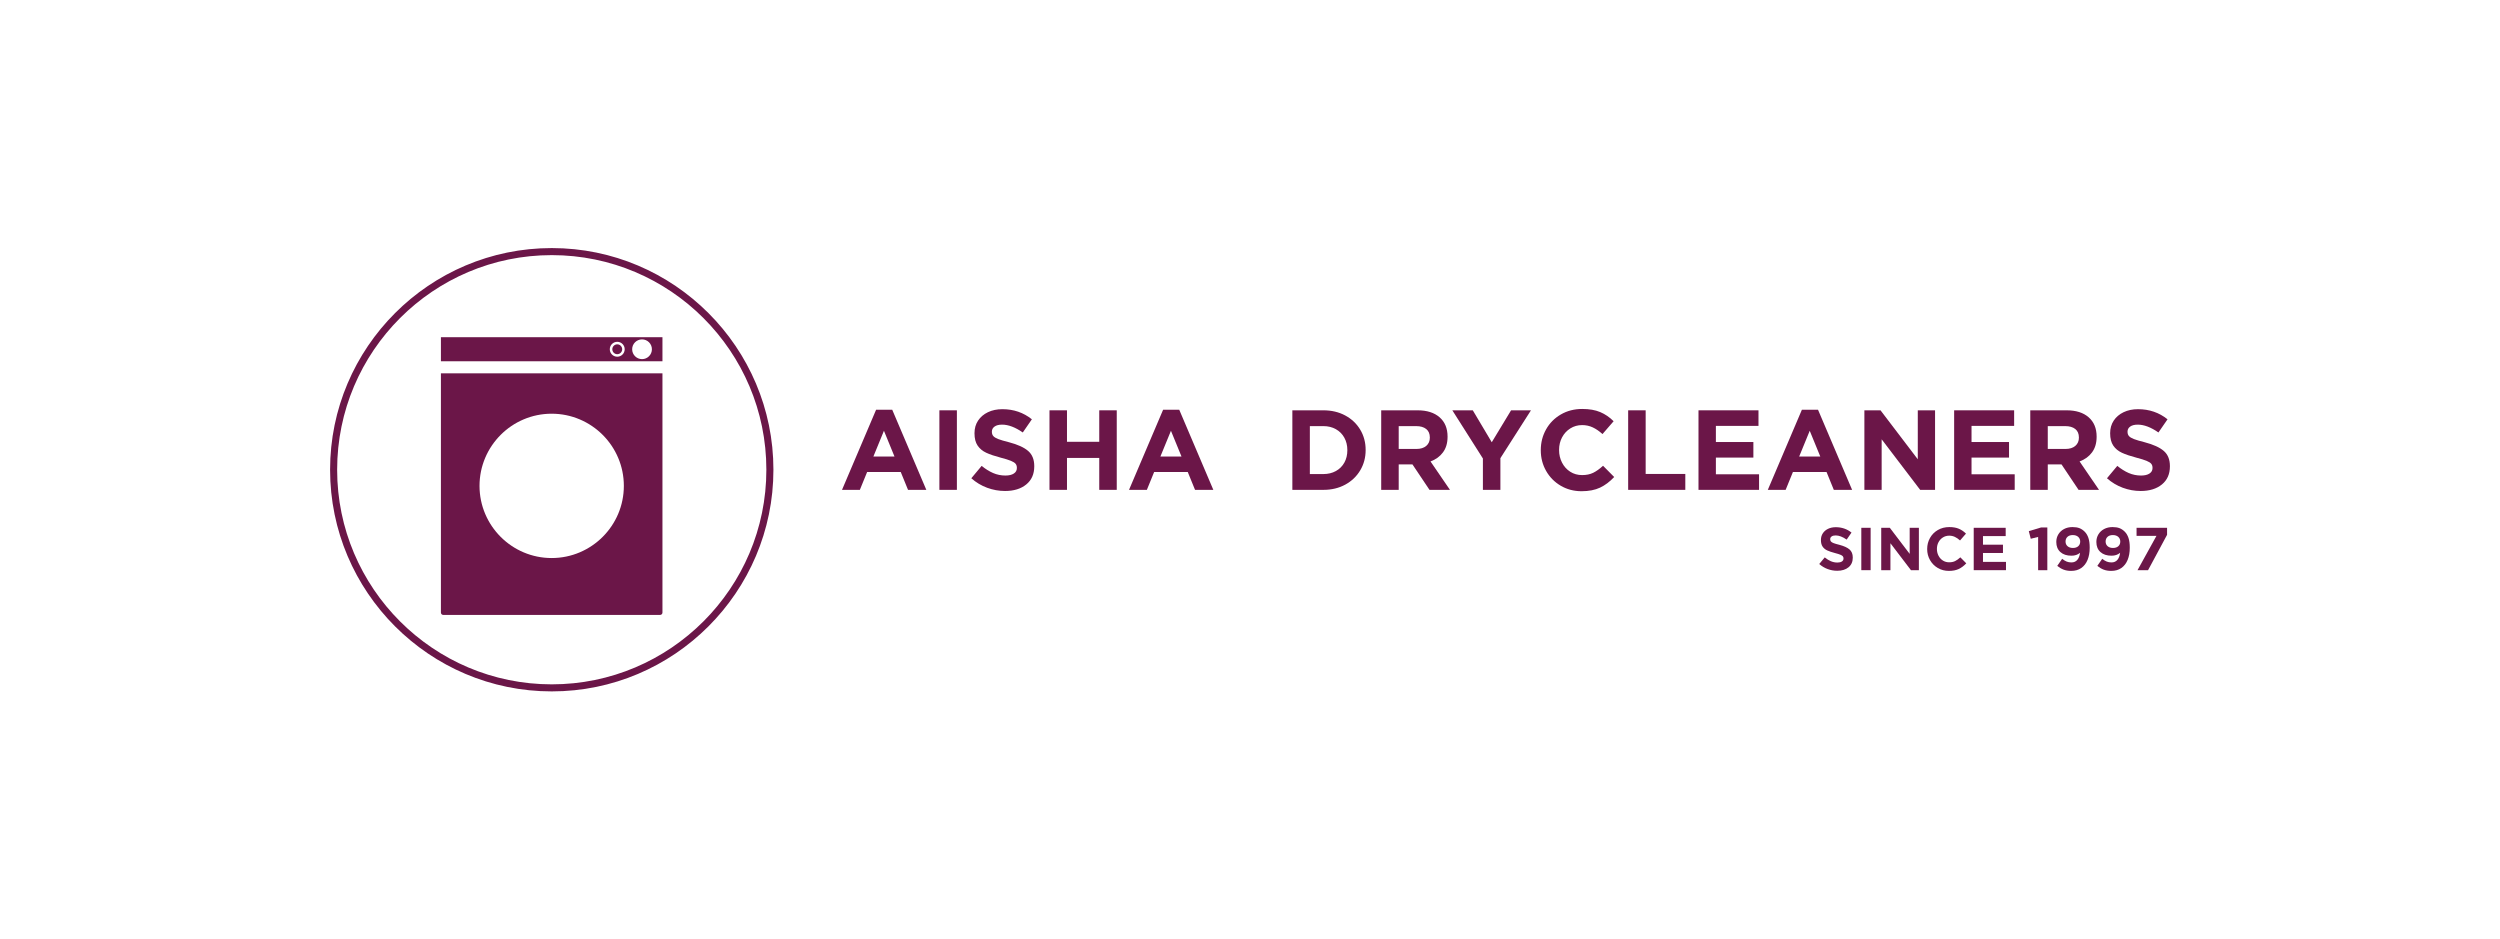 <svg xmlns="http://www.w3.org/2000/svg" xmlns:xlink="http://www.w3.org/1999/xlink" xmlns:inkscape="http://www.inkscape.org/namespaces/inkscape" version="1.1" width="7703.58" height="2894.91" viewBox="0 0 7703.58 2894.91">
<defs>
<clipPath id="clip_0">
<path transform="matrix(1,0,0,-1,0,2894.91)" d="M0 2894.915H7703.578V0H0Z"/>
</clipPath>
</defs>
<g>
<g inkscape:groupmode="layer" inkscape:label="Layer 1">
<g clip-path="url(#clip_0)">
<path transform="matrix(1,0,0,-1,1700.19,786.141)" d="M0 0C-364.649 0-661.315-296.667-661.315-661.312-661.315-1025.957-364.649-1322.624 0-1322.624 364.649-1322.624 661.312-1025.957 661.312-661.312 661.312-296.667 364.649 0 0 0M0-1344.354C-376.632-1344.354-683.046-1037.94-683.046-661.312-683.046-284.683-376.632 21.731 0 21.731 376.632 21.731 683.043-284.683 683.043-661.312 683.043-1037.94 376.632-1344.354 0-1344.354" fill="#6b1648"/>
<path transform="matrix(1,0,0,-1,1699.901,1719.556)" d="M0 0C-122.529 0-222.293 99.764-222.293 222.371-222.293 344.978-122.529 444.742 0 444.742 122.685 444.742 222.449 344.978 222.449 222.371 222.449 99.764 122.685 0 0 0M-341.249 569.214V-168.138C-341.249-172.1-338.063-175.286-334.1-175.286H334.178C338.141-175.286 341.404-172.1 341.404-168.138V569.214Z" fill="#6b1648"/>
<path transform="matrix(1,0,0,-1,1902.007,1061.02)" d="M0 0C-8.38 0-15.197-6.817-15.197-15.197-15.197-23.577-8.38-30.394 0-30.394 8.38-30.394 15.197-23.577 15.197-15.197 15.197-6.817 8.38 0 0 0" fill="#6b1648"/>
<path transform="matrix(1,0,0,-1,1978.382,1106.636)" d="M0 0C-16.799 0-30.418 13.619-30.418 30.418-30.418 47.217-16.799 60.836 0 60.836 16.799 60.836 30.418 47.217 30.418 30.418 30.418 13.619 16.799 0 0 0M-76.376 7.448C-89.041 7.448-99.346 17.753-99.346 30.419-99.346 43.084-89.041 53.389-76.376 53.389-63.71 53.389-53.405 43.084-53.405 30.419-53.405 17.753-63.71 7.448-76.376 7.448M-619.729-6.644H62.923V67.48H-619.729Z" fill="#6b1648"/>
<path transform="matrix(1,0,0,-1,2691.238,1406.868)" d="M0 0H65.122L32.563 79.478ZM84.378-47.617H-19.257L-41.662-102.59H-96.635L8.401 144.248H58.122L163.158-102.59H106.788Z" fill="#6b1648"/>
<path transform="matrix(1,0,0,-1,0,2894.91)" d="M2894.657 1630.542H2948.576V1385.452H2894.657Z" fill="#6b1648"/>
<path transform="matrix(1,0,0,-1,3162.322,1492.82)" d="M0 0C-16.455-13.428-38.223-20.133-65.295-20.133-84.201-20.133-102.642-16.811-120.615-10.158-138.592-3.504-154.813 6.237-169.282 19.075L-137.421 57.241C-125.75 47.669-113.962 40.318-102.057 35.187-90.156 30.047-77.548 27.48-64.246 27.48-53.277 27.48-44.637 29.518-38.336 33.604-32.034 37.689-28.885 43.354-28.885 50.588V51.291C-28.885 56.192-30.169 60.273-32.732 63.543-35.304 66.809-40.149 69.901-47.266 72.824-54.387 75.739-64.714 78.948-78.25 82.453-96.926 87.354-111.924 92.428-123.239 97.68-134.563 102.933-143.433 110.284-149.852 119.739-156.271 129.194-159.48 141.737-159.48 157.376V158.079C-159.48 172.782-155.802 185.676-148.451 196.766-141.095 207.847-130.942 216.487-117.987 222.676-105.036 228.856-90.273 231.953-73.7 231.953-38.921 231.953-8.574 221.566 17.331 200.791L-10.678 160.178C-33.786 176.282-55.029 184.336-74.399 184.336-84.439 184.336-92.198 182.349-97.68 178.385-103.167 174.413-105.908 169.282-105.908 162.98V162.277C-105.908 156.908-104.455 152.532-101.532 149.149-98.617 145.762-93.539 142.674-86.304 139.872-79.07 137.07-67.98 133.8-53.043 130.066-26.43 123.066-6.827 114.135 5.777 103.284 18.385 92.428 24.687 76.849 24.687 56.543V55.84C24.687 32.034 16.459 13.419 0 0" fill="#6b1648"/>
<path transform="matrix(1,0,0,-1,3387.276,1411.07)" d="M0 0H-99.433V-98.387H-153.352V146.703H-99.433V49.716H0V146.703H53.919V-98.387H0Z" fill="#6b1648"/>
<path transform="matrix(1,0,0,-1,3575.64,1406.868)" d="M0 0H65.122L32.563 79.478ZM84.378-47.617H-19.257L-41.662-102.59H-96.635L8.401 144.248H58.122L163.158-102.59H106.788Z" fill="#6b1648"/>
<path transform="matrix(1,0,0,-1,4142.486,1348.75)" d="M0 0C-6.193 11.207-14.885 19.959-26.083 26.261-37.291 32.563-50.128 35.716-64.597 35.716H-106.268V-112.036H-64.597C-50.128-112.036-37.291-108.944-26.083-102.759-14.885-96.574-6.193-87.939 0-76.849 6.176-65.764 9.272-53.099 9.272-38.861V-38.162C9.272-23.928 6.176-11.203 0 0M49.018-100.482C37.924-119.158 22.518-133.869 2.802-144.599-16.932-155.338-39.39-160.707-64.597-160.707H-160.178V84.383H-64.597C-39.39 84.383-16.932 79.07 2.802 68.453 22.518 57.827 37.924 43.241 49.018 24.687 60.095 6.128 65.646-14.59 65.646-37.46V-38.162C65.646-61.041 60.095-81.811 49.018-100.482" fill="#6b1648"/>
<path transform="matrix(1,0,0,-1,4394.741,1321.964)" d="M0 0C-7.468 5.95-17.852 8.93-31.158 8.93H-84.729V-61.444H-30.108C-17.27-61.444-7.173-58.295 .182-51.993 7.529-45.692 11.207-37.286 11.207-26.786V-26.083C11.207-14.651 7.469-5.951 0 0M-42.365-109.061H-84.729V-187.493H-138.64V57.597H-26.604C2.333 57.597 24.973 50.419 41.315 36.063 57.649 21.707 65.829 1.926 65.829-23.282V-23.984C65.829-43.124 61.153-59.054 51.82-71.775 42.486-84.5 29.64-93.894 13.307-99.957L73.176-187.493H10.158Z" fill="#6b1648"/>
<path transform="matrix(1,0,0,-1,4623.377,1509.458)" d="M0 0H-53.919V96.64L-148.104 245.09H-85.077L-26.612 146.703 32.91 245.09H94.185L0 97.689Z" fill="#6b1648"/>
<path transform="matrix(1,0,0,-1,4930.416,1502.631)" d="M0 0C-15.527-7.347-34.488-11.025-56.894-11.025-80.479-11.025-101.835-5.421-120.971 5.777-140.115 16.984-155.164 32.216-166.137 51.473-177.11 70.73-182.592 91.912-182.592 115.02V115.719C-182.592 138.827-177.162 160.065-166.311 179.444-155.459 198.813-140.288 214.158-120.797 225.482-101.306 236.802-79.308 242.462-54.795 242.462-33.092 242.462-14.65 239.252 .521 232.833 15.692 226.41 29.467 217.02 41.836 204.651L7.529 165.088C-2.515 174.191-12.551 181.07-22.587 185.745-32.624 190.412-43.475 192.746-55.15 192.746-68.682 192.746-80.878 189.298-91.729 182.419-102.59 175.532-111.047 166.311-117.119 154.757-123.191 143.203-126.218 130.426-126.218 116.421V115.719C-126.218 101.714-123.191 88.815-117.119 77.031-111.047 65.243-102.65 55.905-91.912 49.022-81.173 42.131-68.925 38.687-55.15 38.687-42.079 38.687-30.759 41.02-21.182 45.696-11.615 50.363-1.466 57.601 9.273 67.403L43.588 32.736C30.048 18.268 15.519 7.356 0 0" fill="#6b1648"/>
<path transform="matrix(1,0,0,-1,5017.072,1264.367)" d="M0 0H53.91V-196.072H176.104V-245.09H0Z" fill="#6b1648"/>
<path transform="matrix(1,0,0,-1,5233.798,1264.367)" d="M0 0H184.856V-47.969H53.563V-97.685H169.104V-145.653H53.563V-197.122H186.608V-245.09H0Z" fill="#6b1648"/>
<path transform="matrix(1,0,0,-1,5543.996,1406.868)" d="M0 0H65.126L32.563 79.478ZM84.383-47.617H-19.257L-41.662-102.59H-96.631L8.405 144.248H58.117L163.153-102.59H106.789Z" fill="#6b1648"/>
<path transform="matrix(1,0,0,-1,5798.186,1353.651)" d="M0 0V-155.806H-53.216V89.284H-3.504L111.333-61.622V89.284H164.55V-155.806H118.689Z" fill="#6b1648"/>
<path transform="matrix(1,0,0,-1,6021.565,1264.367)" d="M0 0H184.856V-47.969H53.563V-97.685H169.104V-145.653H53.563V-197.122H186.608V-245.09H0Z" fill="#6b1648"/>
<path transform="matrix(1,0,0,-1,6394.79,1321.964)" d="M0 0C-7.468 5.95-17.852 8.93-31.158 8.93H-84.73V-61.444H-30.108C-17.271-61.444-7.173-58.295 .182-51.993 7.529-45.692 11.207-37.286 11.207-26.786V-26.083C11.207-14.651 7.469-5.951 0 0M-42.365-109.061H-84.73V-187.493H-138.64V57.597H-26.604C2.333 57.597 24.973 50.419 41.315 36.063 57.649 21.707 65.829 1.926 65.829-23.282V-23.984C65.829-43.124 61.153-59.054 51.82-71.775 42.486-84.5 29.64-93.894 13.306-99.957L73.176-187.493H10.158Z" fill="#6b1648"/>
<path transform="matrix(1,0,0,-1,6661.757,1492.82)" d="M0 0C-16.455-13.428-38.228-20.133-65.3-20.133-84.209-20.133-102.651-16.811-120.615-10.158-138.597-3.504-154.818 6.237-169.286 19.075L-137.426 57.241C-125.759 47.669-113.971 40.318-102.061 35.187-90.16 30.047-77.557 27.48-64.25 27.48-53.277 27.48-44.646 29.518-38.34 33.604-32.043 37.689-28.885 43.354-28.885 50.588V51.291C-28.885 56.192-30.169 60.273-32.737 63.543-35.313 66.809-40.153 69.901-47.266 72.824-54.388 75.739-64.719 78.948-78.25 82.453-96.935 87.354-111.924 92.428-123.244 97.68-134.572 102.933-143.437 110.284-149.856 119.739-156.275 129.194-159.484 141.737-159.484 157.376V158.079C-159.484 172.782-155.807 185.676-148.451 196.766-141.104 207.847-130.946 216.487-117.996 222.676-105.036 228.856-90.282 231.953-73.705 231.953-38.93 231.953-8.579 221.566 17.331 200.791L-10.678 160.178C-33.786 176.282-55.029 184.336-74.399 184.336-84.444 184.336-92.207 182.349-97.689 178.385-103.171 174.413-105.913 169.282-105.913 162.98V162.277C-105.913 156.908-104.455 152.532-101.541 149.149-98.617 145.762-93.543 142.674-86.309 139.872-79.074 137.07-67.989 133.8-53.043 130.066-26.439 123.066-6.827 114.135 5.777 103.284 18.38 92.428 24.678 76.849 24.678 56.543V55.84C24.678 32.034 16.455 13.419 0 0" fill="#6b1648"/>
<path transform="matrix(1,0,0,-1,5696.047,1748.094)" d="M0 0C-8.761-7.147-20.358-10.721-34.783-10.721-44.854-10.721-54.682-8.952-64.258-5.404-73.835-1.865-82.474 3.331-90.186 10.166L-73.21 30.499C-66.991 25.398-60.71 21.486-54.37 18.754-48.029 16.013-41.315 14.651-34.228 14.651-28.382 14.651-23.776 15.735-20.419 17.912-17.062 20.081-15.388 23.099-15.388 26.959V27.333C-15.388 29.943-16.073 32.112-17.435 33.856-18.806 35.599-21.391 37.247-25.181 38.8-28.972 40.353-34.48 42.07-41.688 43.935-51.637 46.546-59.626 49.244-65.655 52.045-71.692 54.847-76.411 58.759-79.829 63.799-83.255 68.83-84.964 75.518-84.964 83.845V84.218C-84.964 92.06-83.003 98.93-79.083 104.837-75.17 110.735-69.758 115.341-62.862 118.637-55.957 121.934-48.09 123.582-39.259 123.582-20.731 123.582-4.571 118.048 9.238 106.979L-5.69 85.346C-17.999 93.925-29.31 98.21-39.632 98.21-44.984 98.21-49.122 97.151-52.037 95.043-54.959 92.927-56.426 90.195-56.426 86.838V86.465C-56.426 83.602-55.645 81.269-54.092 79.465-52.54 77.66-49.833 76.012-45.973 74.52-42.122 73.028-36.215 71.285-28.26 69.298-14.078 65.568-3.634 60.815 3.08 55.029 9.793 49.244 13.15 40.951 13.15 30.126V29.753C13.15 17.071 8.77 7.156 0 0" fill="#6b1648"/>
<path transform="matrix(1,0,0,-1,0,2894.91)" d="M5735.506 1268.532H5764.226V1137.959H5735.506Z" fill="#6b1648"/>
<path transform="matrix(1,0,0,-1,5825.223,1673.947)" d="M0 0V-83.004H-28.356V47.569H-1.865L59.314-32.823V47.569H87.67V-83.004H63.235Z" fill="#6b1648"/>
<path transform="matrix(1,0,0,-1,6035.721,1753.316)" d="M0 0C-8.275-3.912-18.372-5.872-30.308-5.872-42.877-5.872-54.249-2.889-64.45 3.079-74.642 9.047-82.666 17.166-88.512 27.419-94.358 37.681-97.273 48.966-97.273 61.275V61.648C-97.273 73.965-94.384 85.276-88.599 95.599-82.822 105.921-74.737 114.092-64.354 120.129-53.971 126.158-42.252 129.177-29.189 129.177-17.626 129.177-7.807 127.468 .277 124.041 8.362 120.624 15.7 115.619 22.292 109.026L4.007 87.948C-1.336 92.806-6.688 96.466-12.031 98.956-17.383 101.445-23.16 102.685-29.38 102.685-36.588 102.685-43.085 100.855-48.871 97.186-54.656 93.517-59.158 88.607-62.394 82.448-65.629 76.29-67.243 69.489-67.243 62.021V61.648C-67.243 54.188-65.629 47.318-62.394 41.038-59.158 34.758-54.683 29.787-48.966 26.118-43.25 22.449-36.718 20.619-29.38 20.619-22.415 20.619-16.386 21.859-11.285 24.349-6.185 26.829-.781 30.689 4.944 35.911L23.221 17.444C16.013 9.732 8.267 3.921 0 0" fill="#6b1648"/>
<path transform="matrix(1,0,0,-1,6081.885,1626.378)" d="M0 0H98.487V-25.554H28.538V-52.045H90.099V-77.6H28.538V-105.019H99.424V-130.573H0Z" fill="#6b1648"/>
<path transform="matrix(1,0,0,-1,6308.707,1625.449)" d="M0 0V-131.501H-28.347V-29.093L-51.108-34.688-57.076-11.19-19.586 0Z" fill="#6b1648"/>
<path transform="matrix(1,0,0,-1,6403.838,1654.361)" d="M0 0C-4.103 3.73-9.707 5.595-16.793 5.595-23.759 5.595-29.198 3.765-33.11 .095-37.03-3.574-38.991-8.388-38.991-14.365-38.991-20.332-36.935-25.121-32.832-28.72-28.729-32.329-23.195-34.133-16.229-34.133-9.264-34.133-3.799-32.329 .182-28.72 4.164-25.121 6.15-20.393 6.15-14.547 6.15-8.579 4.103-3.73 0 0M28.815-70.973C24.4-81.729 17.93-90.065 9.42-95.972 .894-101.879-9.455-104.828-21.642-104.828-30.594-104.828-38.496-103.492-45.332-100.821-52.167-98.149-58.577-94.324-64.545-89.345L-49.435-67.52C-44.585-71.502-39.954-74.364-35.539-76.099-31.123-77.843-26.24-78.71-20.896-78.71-13.185-78.71-7.087-76.038-2.611-70.695 1.865-65.352 4.597-58.135 5.595-49.053-1.371-55.021-10.201-58.013-20.896-58.013-35.2-58.013-46.546-54.249-54.934-46.728-63.331-39.199-67.529-28.851-67.529-15.666-67.529-6.965-65.413 .867-61.188 7.833-56.955 14.798-51.083 20.272-43.562 24.253-36.033 28.226-27.419 30.221-17.722 30.221-9.143 30.221-1.96 29.102 3.825 26.864 9.602 24.626 14.98 21.018 19.959 16.047 24.93 11.068 28.755 4.667 31.427-3.166 34.098-11.008 35.434-21.078 35.434-33.387 35.434-47.691 33.231-60.217 28.815-70.973" fill="#6b1648"/>
<path transform="matrix(1,0,0,-1,6527.324,1654.361)" d="M0 0C-4.103 3.73-9.707 5.595-16.793 5.595-23.759 5.595-29.198 3.765-33.11 .095-37.03-3.574-38.991-8.388-38.991-14.365-38.991-20.332-36.935-25.121-32.832-28.72-28.729-32.329-23.195-34.133-16.229-34.133-9.264-34.133-3.799-32.329 .182-28.72 4.164-25.121 6.15-20.393 6.15-14.547 6.15-8.579 4.103-3.73 0 0M28.815-70.973C24.4-81.729 17.929-90.065 9.42-95.972 .893-101.879-9.455-104.828-21.643-104.828-30.594-104.828-38.497-103.492-45.332-100.821-52.167-98.149-58.577-94.324-64.545-89.345L-49.435-67.52C-44.586-71.502-39.954-74.364-35.539-76.099-31.124-77.843-26.24-78.71-20.896-78.71-13.185-78.71-7.087-76.038-2.611-70.695 1.865-65.352 4.597-58.135 5.595-49.053-1.371-55.021-10.201-58.013-20.896-58.013-35.2-58.013-46.546-54.249-54.934-46.728-63.331-39.199-67.529-28.851-67.529-15.666-67.529-6.965-65.413 .867-61.188 7.833-56.955 14.798-51.083 20.272-43.562 24.253-36.033 28.226-27.419 30.221-17.722 30.221-9.143 30.221-1.96 29.102 3.825 26.864 9.602 24.626 14.98 21.018 19.959 16.047 24.93 11.068 28.755 4.667 31.427-3.166 34.098-11.008 35.434-21.078 35.434-33.387 35.434-47.691 33.231-60.217 28.815-70.973" fill="#6b1648"/>
<path transform="matrix(1,0,0,-1,6677.665,1626.378)" d="M0 0V-21.642L-58.568-130.573H-91.027L-32.641-24.808H-94.011V0Z" fill="#6b1648"/>
</g>
</g>
</g>
</svg>
